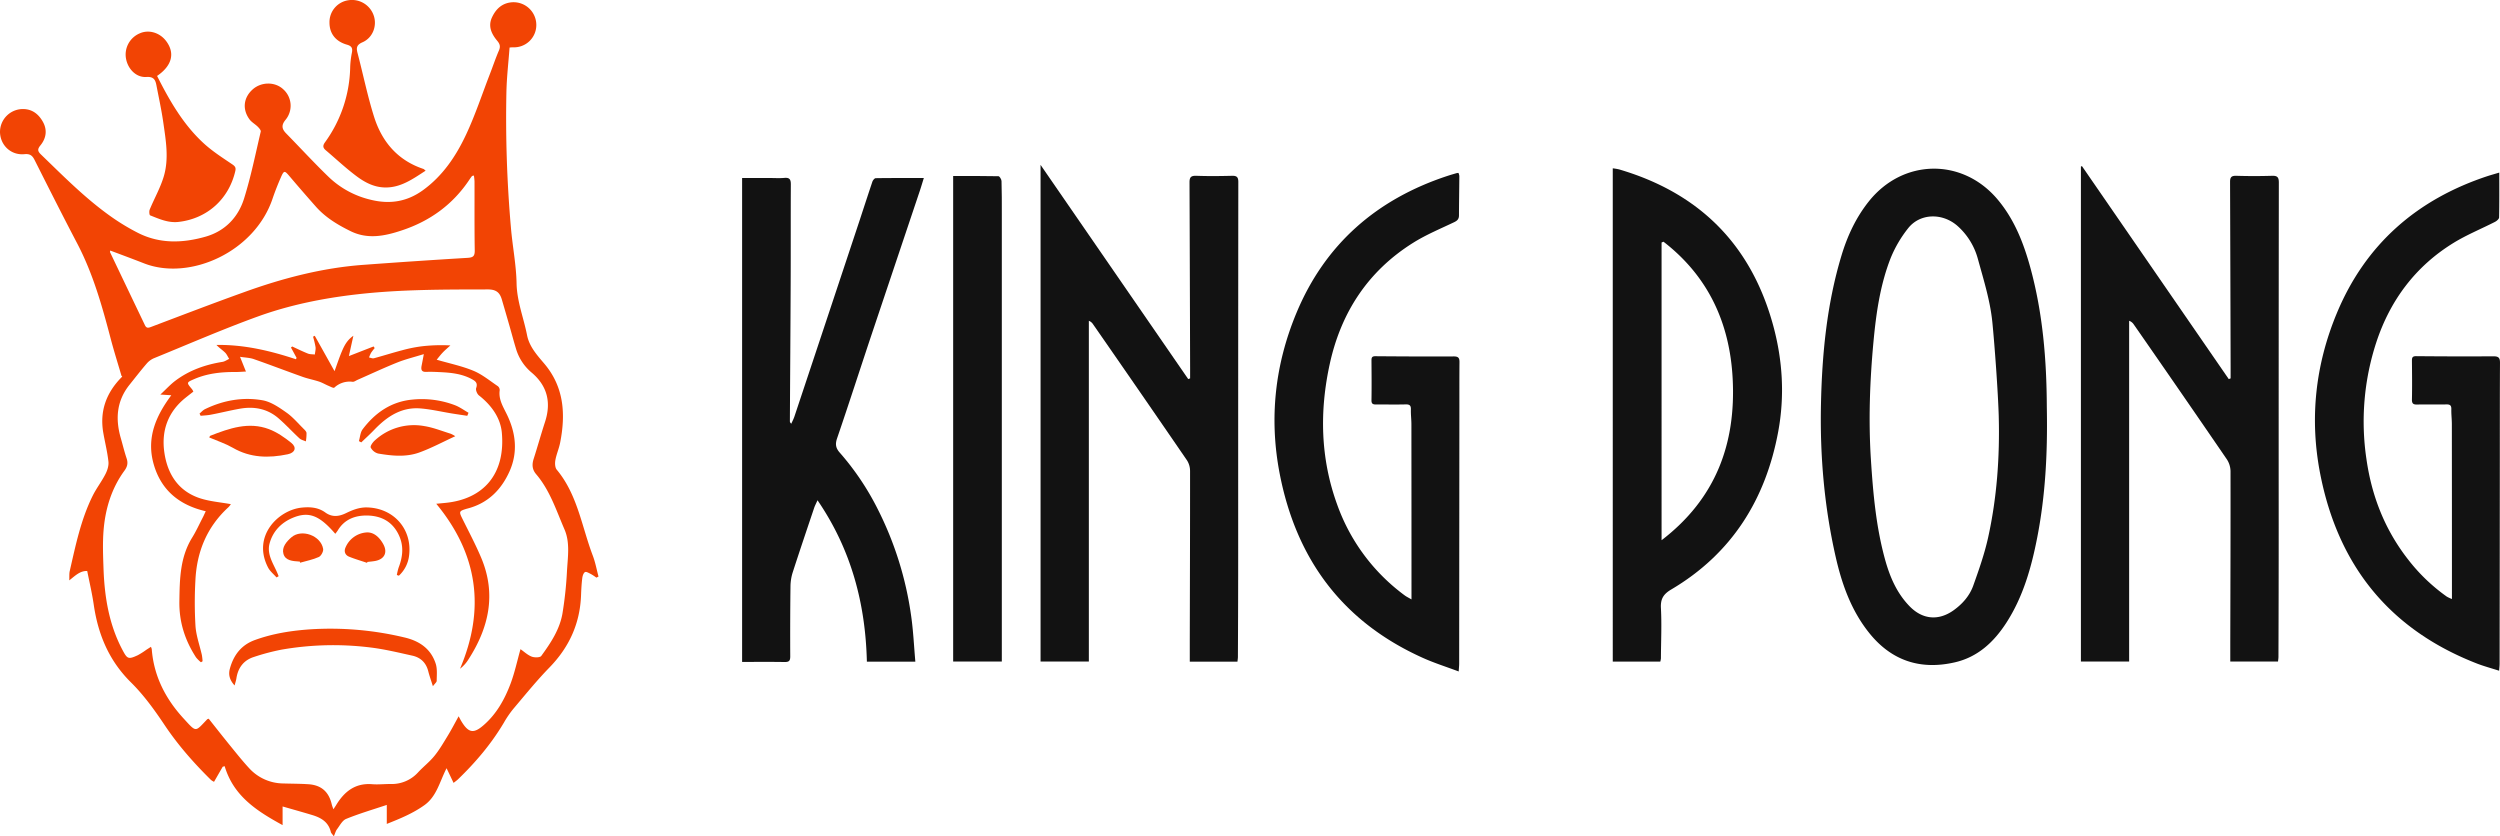 <svg id="Layer_1" data-name="Layer 1" xmlns="http://www.w3.org/2000/svg" viewBox="0 0 1788.08 598.17"><defs><style>.cls-1{fill:#f24404;}.cls-2{fill:#121212;}</style></defs><path class="cls-1" d="M403.38,275c-.78,10.52-2,21-2.25,31.48a896,896,0,0,0,3.2,97.07c1.1,13.38,3.8,26.7,4.06,40.08.26,13,5.07,24.73,7.5,37.1,1.59,8.07,7,14.11,12.16,20.17,14.3,16.74,15.55,36.21,11.51,56.69-.83,4.24-2.66,8.28-3.42,12.51-.4,2.2-.29,5.32,1,6.86C452,594.8,455,617.63,462.89,638.37c1.85,4.84,2.76,10,4.1,15l-1.52.78a35.44,35.44,0,0,0-3.7-2.46c-1.44-.73-3.49-2-4.4-1.54-1.16.65-1.82,2.83-2,4.43-.5,4-.71,8.07-.86,12.11-.75,20.31-8.53,37.32-22.72,51.84-9,9.26-17.22,19.42-25.6,29.32a71.35,71.35,0,0,0-6.86,10c-9,15.16-20.24,28.41-32.86,40.57-.89.85-1.92,1.55-3.15,2.54-1.64-3.48-3.08-6.51-5-10.51-5,9.79-7.07,20.11-15.76,26.36-8.23,5.92-17.44,9.68-27,13.48V816.7c-10,3.33-19.7,6.19-29.06,10-2.76,1.11-4.56,4.79-6.58,7.46-.91,1.19-1.27,2.8-2.23,5-1-1.45-1.93-2.21-2.15-3.13-1.71-7.15-7.05-10.21-13.37-12.11-6.87-2.07-13.78-4-21.13-6.11v13.34C222.45,821,205.94,810.32,199.61,789l-1.4.39L192,800.18a11.5,11.5,0,0,1-2.16-1.33C177.6,786.8,166.3,774,156.67,759.61c-7.18-10.76-14.92-21.48-24.07-30.53-15.7-15.52-23.49-34.16-26.62-55.48-1.16-8-3-15.83-4.68-24.19-5-.25-8.43,3.2-12.84,6.69.12-2.69-.1-4.78.35-6.71,4.22-18.42,8-37,16.54-54.07,2.65-5.26,6.33-10,9-15.25,1.37-2.67,2.44-6,2.13-8.9-.74-6.86-2.45-13.61-3.65-20.43-2.76-15.6,2.05-28.75,13-39.87.4-.4.76-.83,0-1-2.57-8.78-5.33-17.52-7.67-26.36C112,460,105.47,436.72,94.11,415.06c-10.38-19.79-20.44-39.76-30.5-59.73-1.63-3.24-3.41-4.43-7.24-4.06-9.51.91-17.16-6.25-17.45-15.65A16.4,16.4,0,0,1,55.75,319c6.36.16,10.76,3.67,13.78,9,3.39,6,2.45,11.89-1.71,17-2.34,2.87-1.92,4.27.55,6.64,16.39,15.84,32.42,32.1,51.22,45.16a157.06,157.06,0,0,0,17.76,10.64c15.76,8.09,32.3,7.5,48.72,2.8,13.85-4,23.24-13.83,27.44-27.29,4.89-15.65,8.14-31.83,11.91-47.83.22-.95-1.17-2.52-2.13-3.48-1.92-1.9-4.49-3.25-6-5.38-5.24-7.23-4.14-15.6,2.43-21.38,6.19-5.44,15.87-5.48,21.72-.08a15.77,15.77,0,0,1,1.72,21.89c-3.1,3.77-2.75,6.48.38,9.68,10.29,10.51,20.24,21.36,30.83,31.55a64.65,64.65,0,0,0,29.34,15.86c13.54,3.44,26,1.72,37.67-6.71,14.16-10.24,23.56-24.24,30.78-39.56,6.67-14.17,11.58-29.17,17.25-43.82,2.13-5.51,4-11.12,6.35-16.55,1.19-2.78.8-4.54-1.16-6.9-4-4.78-6.79-10.28-3.83-16.72,2.82-6.13,7.29-10.37,14.4-10.89a16.27,16.27,0,0,1,17.34,16.4,15.94,15.94,0,0,1-16.84,15.8C405.08,274.83,404.51,274.91,403.38,275ZM366.94,753.31c1.17,2.14,1.55,2.9,2,3.62,5.08,8.37,8.76,9,16,2.62,9.18-8,14.9-18.37,19.12-29.49,3-8,4.77-16.4,7.13-24.76,2.53,1.76,5,4.16,8,5.33,2,.78,6,.76,6.87-.49,6.79-9.34,13.29-19.06,15.21-30.73a271.74,271.74,0,0,0,3.16-29.72c.54-10.05,2.36-20.53-1.77-30.05-5.88-13.58-10.42-27.95-20.28-39.49-2.83-3.32-3.08-6.86-1.78-10.91,2.82-8.78,5.28-17.68,8.14-26.46,4.57-14,1.65-25.9-9.75-35.44a35.26,35.26,0,0,1-11.1-17.21c-1.64-5.38-3.07-10.82-4.62-16.22q-2.68-9.35-5.42-18.68c-1.46-5-4.08-7.23-10-7.22-31.24.06-62.47-.05-93.57,3.51-24.22,2.77-48.11,7.57-71,15.87-25,9.07-49.39,19.68-74,29.72a14.11,14.11,0,0,0-5.21,3.67c-4.33,5-8.39,10.27-12.54,15.45-9.22,11.51-10.17,24.39-6.23,38.07,1.4,4.85,2.57,9.78,4.18,14.55,1.15,3.38.51,6-1.57,8.81-9.27,12.7-13.68,27.31-14.92,42.76-.75,9.32-.32,18.77,0,28.14.78,19.93,4,39.32,13.49,57.23,3.45,6.55,4.2,7,11,3.84a55.84,55.84,0,0,0,6.17-3.93l3.22-2.07a8.44,8.44,0,0,1,.59,1.64c1.47,19.43,10,35.76,22.88,49.73,9.26,10.07,8,9.61,16.85.4.09-.1.27-.1,1-.36,5,6.32,10.15,12.87,15.39,19.32,4.46,5.47,8.84,11,13.64,16.18a33.36,33.36,0,0,0,24.19,10.81c6,.19,12.09.16,18.12.56,9.31.63,14.69,5.51,16.73,14.66a32.31,32.31,0,0,0,1.15,3.23c.92-1.42,1.45-2.2,1.94-3,5.88-9.66,13.63-15.86,25.71-14.91,4.43.36,8.92-.18,13.38-.14a25.39,25.39,0,0,0,19.6-8.44c3.74-4,8.15-7.42,11.58-11.65,3.59-4.41,6.48-9.41,9.46-14.29C361.68,763.12,364,758.69,366.94,753.31ZM117.76,420.2c-.09.63-.24,1-.14,1.16q12.48,26.16,25,52.31c1,2,2.17,2,4.16,1.23C169,466.49,191.11,458,213.41,450c27.68-10,56-17.42,85.49-19.58q37.25-2.75,74.52-5c3.86-.24,5.11-1.22,5.05-5.28-.26-16.48-.12-33-.16-49.46a36.31,36.31,0,0,0-.45-4.14c-.83.23-1.21.22-1.35.39-.63.78-1.21,1.6-1.77,2.44-11.86,17.91-28.33,29.78-48.49,36.43-12,4-24.22,6.59-36.53.56-9.26-4.54-18-9.8-24.9-17.6q-9.61-10.85-19-21.92c-3.3-3.9-3.79-4-5.91.81-2.2,5-4.23,10.12-6,15.31-12.72,38.1-58.83,58.89-91.39,46.62C134.4,426.41,126.21,423.36,117.76,420.2Z" transform="translate(-38.92 -241)"/><path class="cls-1" d="M151.27,295.31c9,17.83,18.78,34.87,33.46,48.29,6.21,5.68,13.43,10.28,20.4,15,2,1.38,2.64,2.38,2.08,4.77-4.67,20.1-20.13,34-40.56,36.35-7.36.85-13.82-2.11-20.34-4.69-.58-.23-.81-2.92-.33-4.09,3.3-8,7.65-15.59,10.09-23.79,3.79-12.75,1.46-25.84-.38-38.7-1.25-8.69-3.13-17.3-4.79-25.93-.75-4-1.63-6.84-7.26-6.46-7.35.51-13.37-5.79-14.63-13.34a16.44,16.44,0,0,1,9.93-17.89c6.42-2.83,14.21-.54,18.8,5.53C164.24,279,162,288,151.27,295.31Z" transform="translate(-38.92 -241)"/><path class="cls-1" d="M343.35,363.08c-9.31,6-17.89,12.29-29.33,12-7.6-.21-14-3.56-19.75-7.81-7.84-5.81-15-12.57-22.45-18.89-2-1.72-2.12-3.27-.51-5.52a94.45,94.45,0,0,0,18.06-53.28,63.76,63.76,0,0,1,1.21-10.75c.66-3.29,0-4.86-3.52-5.88-8.32-2.37-12.57-8.21-12.49-16.05a15.82,15.82,0,0,1,13.36-15.7,16.45,16.45,0,0,1,18.35,11.09c2.42,7.36-.82,15.77-8.08,18.94-4,1.74-4.61,3.73-3.59,7.58,4,15.17,7.11,30.62,11.81,45.57,5.64,18,16.93,31.32,35.39,37.46C342.17,362,342.45,362.34,343.35,363.08Z" transform="translate(-38.92 -241)"/><path class="cls-1" d="M186.08,606.65c-19-4.38-32-15.09-37.29-33.83-5.21-18.52,1.51-34.14,12.65-49.12l-7.83-.5c4.14-3.86,7.19-7.23,10.75-9.9,10-7.52,21.45-11.51,33.71-13.49,1.66-.27,3.18-1.4,4.77-2.13-1-1.52-1.68-3.29-2.93-4.51-1.92-1.87-4.2-3.35-6.16-5.45,19.62-.34,38.37,4.12,56.85,10.22l.44-1q-2-3.69-4-7.39l.87-.74c3.74,1.72,7.42,3.56,11.24,5.07,1.5.6,3.29.47,4.95.68.2-1.78.73-3.59.51-5.31a64.73,64.73,0,0,0-1.79-7.43l1.22-.67,14.15,25.32c1.94-5.31,3.39-9.77,5.21-14.08,1.75-4.13,3.77-8.18,8.26-11.23-1.09,4.91-2,9-3.2,14.52l17.66-6.89.79,1.17a40.51,40.51,0,0,0-2.61,3.41,23.77,23.77,0,0,0-1.43,3.31c1.16.21,2.43.84,3.47.57,6.65-1.79,13.22-3.9,19.89-5.64a102.33,102.33,0,0,1,13.92-2.87,121.09,121.09,0,0,1,20.9-.68c-1.83,1.68-3.76,3.28-5.47,5.08s-3.14,3.72-4.32,5.14c9.21,2.69,18.09,4.51,26.31,7.93,6.25,2.59,11.71,7.16,17.42,11a3.63,3.63,0,0,1,1.34,2.86c-.94,6.52,2.34,11.66,5,17.11,6.54,13.33,8.19,27.17,2,41-5.78,12.89-15.07,22.37-29.11,26.29-.83.23-1.67.44-2.49.7-4.28,1.35-4.47,2-2.46,6.12,4.71,9.56,9.76,19,13.88,28.8,10.89,26,5.38,50-9.32,72.75a24.63,24.63,0,0,1-5.88,6.47c18.07-42.54,13-81.67-17-118l6.46-.62c27.53-2.68,43.08-20.82,40.44-50.27-1-10.71-7.58-19.71-16.36-26.6-1.31-1-2.48-3.87-2-5.26,1.19-3.38-.24-4.79-2.76-6.2-7-3.91-14.71-4.79-22.5-5.17-3.45-.17-6.92-.35-10.36-.2s-3.94-1.56-3.42-4.33c.48-2.49,1-5,1.59-8.38-6.89,2.14-13.13,3.65-19,6-9.58,3.84-18.94,8.24-28.4,12.4-1.18.52-2.44,1.52-3.55,1.39a16.07,16.07,0,0,0-13.06,4.18c-.6.52-2.81-.73-4.21-1.32-2.25-.94-4.37-2.24-6.67-3-3.8-1.25-7.78-2-11.54-3.31-11.76-4.19-23.42-8.67-35.21-12.79-2.9-1-6.13-1.05-9.81-1.63l4.23,10.55c-3,.13-5.39.34-7.74.32-10-.05-19.8,1-29.11,5-5.77,2.52-5.8,2.46-1.65,7.38a11,11,0,0,1,.89,1.65c-1.83,1.43-3.71,2.88-5.57,4.37-12.63,10.13-17.44,23.62-15.15,39.26,2.25,15.41,10,27.54,25.44,32.63,7,2.3,14.56,2.85,22.11,4.23a14.87,14.87,0,0,1-1.71,2.16c-15.42,14.12-22.75,32-23.66,52.61a283.11,283.11,0,0,0,.07,32.44c.5,7,3,13.77,4.56,20.66a41.77,41.77,0,0,1,.51,4.48l-1.15.73a23.13,23.13,0,0,1-3.55-3.51c-7.86-12.15-12.12-25.19-11.9-40,.24-15.89.42-31.5,9.14-45.62,2.88-4.65,5.15-9.68,7.67-14.54C184.6,609.93,185,608.88,186.08,606.65Z" transform="translate(-38.92 -241)"/><path class="cls-1" d="M348.54,731.81c-1.35-4.3-2.5-7.47-3.32-10.73-1.55-6.11-5.49-9.84-11.4-11.14-9.94-2.2-19.9-4.63-30-5.85a215.76,215.76,0,0,0-63.62,1.57,158.86,158.86,0,0,0-19.54,5.17c-7.44,2.33-11.51,7.74-12.67,15.44-.23,1.48-.73,2.92-1.28,5-3.55-3.91-4.57-7.71-3.38-12,2.68-9.76,8.17-17,18-20.54,13-4.7,26.49-6.76,40.1-7.65a227.24,227.24,0,0,1,66.79,5.85c10.64,2.48,18.88,8.05,22.34,18.79,1.21,3.76.73,8.13.7,12.22C351.27,728.89,350,729.85,348.54,731.81Z" transform="translate(-38.92 -241)"/><path class="cls-1" d="M236.7,654c-2.06-2.36-4.69-4.43-6.08-7.14-11.57-22.38,7.37-41.08,24.06-42.79,6-.61,11.81-.22,16.94,3.5,4.77,3.46,9.63,2.93,14.65.5,4.78-2.32,9.54-4.27,15.19-4.14,19.16.47,32.61,15.71,30,34.82a23.14,23.14,0,0,1-7.24,14l-1.46-.49a40.52,40.52,0,0,1,1.27-5.3c3.07-8,3.88-15.78-.14-23.86-4.53-9.12-12.25-13-21.61-13.37-8.76-.29-16.82,2.36-21.77,10.66a27.64,27.64,0,0,1-1.79,2.4c-11.36-13.2-18.92-16.22-30.42-11.43-8.22,3.43-14.23,9.66-16.56,18.31s3.74,15.76,6.45,23.46Z" transform="translate(-38.92 -241)"/><path class="cls-1" d="M188.58,553.88c.12-.19.37-1.06.87-1.26,13.54-5.28,27.31-10.15,41.82-4.69,5.77,2.17,11.15,5.91,16,9.82,4.1,3.3,2.69,7.07-2.54,8.16-13.6,2.84-26.77,2.62-39.3-4.65C200.3,558.29,194.53,556.44,188.58,553.88Z" transform="translate(-38.92 -241)"/><path class="cls-1" d="M364.54,553c-8.92,4.1-17.09,8.51-25.73,11.64-9.52,3.45-19.59,2.42-29.4.75a8.45,8.45,0,0,1-5.34-4.29c-.49-1.06,1.49-3.84,3-5.14a41.28,41.28,0,0,1,35.15-10.24c6.44,1,12.65,3.52,18.94,5.46A18.64,18.64,0,0,1,364.54,553Z" transform="translate(-38.92 -241)"/><path class="cls-1" d="M373.12,538.4c-3.63-.55-7.27-1.07-10.89-1.66-7.51-1.22-15-3-22.53-3.61-13.62-1.12-23.91,5.75-32.95,15.13-3,3.15-6.28,6.11-9.43,9.15l-1.7-.91c.83-2.83,1-6.19,2.62-8.39,8.93-11.85,20.4-19.84,35.53-21.3a66.61,66.61,0,0,1,30.53,4c3.43,1.31,6.49,3.58,9.72,5.42Z" transform="translate(-38.92 -241)"/><path class="cls-1" d="M181.63,536.8c1.31-1.08,2.46-2.48,4-3.2,13-6.3,27-8.79,41.09-6.3,6,1.06,11.81,5.08,17,8.73,4.66,3.25,8.43,7.82,12.54,11.86.8.79,1.81,1.82,1.89,2.81a35.44,35.44,0,0,1-.46,6c-1.54-.7-3.38-1.07-4.57-2.16-5.18-4.77-9.92-10-15.27-14.59-7.85-6.66-17.22-8.39-27.17-6.66-7.07,1.23-14,3-21.09,4.33-2.35.46-4.77.53-7.16.78Z" transform="translate(-38.92 -241)"/><path class="cls-1" d="M301.45,643.57c-4.31-1.46-8.7-2.72-12.91-4.44-2.77-1.14-3.73-3.73-2.51-6.51a17.62,17.62,0,0,1,14.68-10.77c5.42-.56,9.59,3.42,12.27,8.22,3.37,6,1,10.88-5.71,12.15-1.84.34-3.71.47-5.57.7Z" transform="translate(-38.92 -241)"/><path class="cls-1" d="M253.32,642.63l-.43,0c-4.53-.31-9.84-.56-11.24-5.48-1.35-4.73,2.19-8.8,5.7-11.85,7.23-6.27,21.08-1.29,22.7,8.29.3,1.77-1.45,5.05-3.09,5.78-4.22,1.92-8.91,2.8-13.41,4.1Z" transform="translate(-38.92 -241)"/><path class="cls-2" d="M783.16,358.92c35.61,51.67,70.62,102.44,105.62,153.22l1.35-.51V504.1q-.18-66.35-.43-132.69c0-3.83,1.2-4.8,5-4.67,8.47.31,17,.21,25.43,0,3.41-.09,4.47,1,4.47,4.41q-.12,130.86-.09,261.73,0,39-.2,78c0,1-.2,2.11-.32,3.36h-34.1c0-5.15,0-10.14,0-15.12.09-40.42.23-80.84.2-121.26a14.11,14.11,0,0,0-2.17-7.57q-33.51-48.87-67.32-97.53a6,6,0,0,0-2.9-2.3V714.14H783.16Z" transform="translate(-38.92 -241)"/><path class="cls-2" d="M693.61,714.26H658.94c-1-41.37-11.08-80.06-35.31-115.46-1.06,2.39-1.87,3.89-2.41,5.49-5.15,15.33-10.34,30.64-15.3,46a34.38,34.38,0,0,0-1.62,10q-.31,25.1-.17,50.21c0,3-.75,4-3.89,4-10.09-.18-20.19-.07-30.54-.07V368.31h19.55c3.56,0,7.14.25,10.67-.07,3.71-.34,4.65,1.11,4.63,4.6-.13,23.68,0,47.37-.12,71.05-.13,32.8-.38,65.6-.56,98.4,0,.49.17,1,1,1.77.77-1.74,1.68-3.42,2.27-5.21q23.37-70.19,46.67-140.4c3-9.16,6-18.36,9.07-27.5.34-1,1.54-2.5,2.36-2.51,11.19-.17,22.38-.11,34.43-.11-1.06,3.41-1.91,6.32-2.87,9.18q-17.37,51.78-34.75,103.56c-8.18,24.5-16.08,49.08-24.44,73.51-1.45,4.24-.85,7.06,2,10.24a191.11,191.11,0,0,1,27.24,40.61,242.79,242.79,0,0,1,23.73,75.94C692.13,692.11,692.61,703,693.61,714.26Z" transform="translate(-38.92 -241)"/><path class="cls-2" d="M1082.22,721.25c-9.3-3.49-18-6.21-26.27-10-57.11-25.9-89.9-70.51-101.72-131.28-7.7-39.62-3.45-78.13,11.94-115.12,20.52-49.31,57.44-81.4,108.16-98.08,2.07-.68,4.17-1.28,6.26-1.9a9.16,9.16,0,0,1,1.46-.2,7.77,7.77,0,0,1,.64,2.17c-.06,9.39-.24,18.78-.26,28.17,0,2.53-1.07,3.76-3.36,4.86-9.94,4.76-20.23,9-29.52,14.85-32.21,20.2-51.45,49.77-59.5,86.39-7.42,33.82-6.76,67.52,5.15,100.47a138.11,138.11,0,0,0,48.45,65.3c1.24.92,2.67,1.59,4.81,2.84v-7.19q0-59-.06-118c0-3.53-.48-7.08-.37-10.6.1-2.87-.84-3.77-3.75-3.69-7,.19-13.94,0-20.91.07-2.19,0-3.58-.22-3.53-3,.16-9.38.07-18.78,0-28.17,0-1.92,0-3.38,2.75-3.36,18.73.16,37.46.26,56.19.15,3.22,0,4,1.14,4,4-.1,10.48-.06,21-.07,31.44q-.08,92.26-.15,184.53C1082.55,717.25,1082.39,718.58,1082.22,721.25Z" transform="translate(-38.92 -241)"/><path class="cls-2" d="M720.65,366.89c11.12,0,21.76-.08,32.4.15.79,0,2.15,2.22,2.19,3.44.24,7.62.2,15.24.21,22.87V714.13h-34.8Z" transform="translate(-38.92 -241)"/><path class="cls-2" d="M1528,359.81l105,152.33,1.33-.5c0-2.78,0-5.55,0-8.32q-.16-66.15-.39-132.29c0-3.4,1.09-4.39,4.53-4.29q12.71.39,25.43,0c3.75-.12,4.92.93,4.92,4.78q-.16,123.51-.1,247,0,46.14-.17,92.28c0,1-.19,2.11-.31,3.37h-34.15c0-4.82,0-9.52,0-14.23.1-40.56.25-81.12.18-121.68a16.11,16.11,0,0,0-2.58-8.65q-33.14-48.39-66.62-96.53a6.54,6.54,0,0,0-3.32-2.64V714.13h-34.5v-354Z" transform="translate(-38.92 -241)"/><path class="cls-2" d="M1502.91,534.91c.49,30.26-1.05,60.4-6.83,90.17-4.19,21.57-10.07,42.65-22.19,61.39-8.85,13.68-20.34,24.44-36.7,28.23-24.67,5.72-45.45-1.11-61.36-21-12.72-15.87-19.42-34.48-23.88-54-8.21-36-11.39-72.56-10.62-109.38.76-36,4.18-71.69,14.62-106.36,4.25-14.15,10.41-27.44,19.77-39.11,24.44-30.45,66.89-31.05,92-1.13,12,14.28,18.61,31.26,23.44,48.95,8.83,32.39,11.55,65.53,11.7,99Zm-39-63.49c-1.53-15.31-6.24-30.27-10.33-45.17a48.5,48.5,0,0,0-14.31-23.41c-10.85-9.78-27.14-9.47-35.7,1.55a86.87,86.87,0,0,0-12.31,21c-7.58,19.23-10.46,39.63-12.37,60.08-2.63,28.19-3.64,56.45-1.8,84.76,1.53,23.63,3.63,47.15,9.86,70.12,3.46,12.76,8.41,24.68,17.85,34.35,9.2,9.42,20.64,10.46,31.36,2.82,6.39-4.56,11.48-10.37,14.09-17.64,4-11.21,8-22.56,10.58-34.16,6.36-28.68,8.44-58,7.65-87.19C1468,521.7,1465.57,488.15,1463.91,471.42Z" transform="translate(-38.92 -241)"/><path class="cls-2" d="M1226.42,714.22h-34V361.39a41.43,41.43,0,0,1,4.61.79c57.69,17,94.63,54.18,110.27,112.13,6.69,24.83,8.12,50.1,3.49,75.23-8.94,48.5-33.12,87.38-76.42,113-5.66,3.34-7.86,6.74-7.5,13.4.64,11.94.05,23.94,0,35.92A17.08,17.08,0,0,1,1226.42,714.22Zm2.27-300.35-1.36.59V627.39c39-29.89,53.28-69.35,50.84-115.69C1276.08,472,1260.68,438.56,1228.69,413.87Z" transform="translate(-38.92 -241)"/><path class="cls-2" d="M1826.49,364.44c0,11.16.09,21.61-.14,32.05,0,1.12-1.71,2.58-3,3.23-9.8,5-20.11,9.2-29.47,14.94-27.26,16.72-45.36,41-55.29,71a182.11,182.11,0,0,0-7.11,83.73c3.8,26.72,13.36,50.9,30.08,72.15a129.55,129.55,0,0,0,27.41,26.2,27.13,27.13,0,0,0,3.65,1.7c0-6.4,0-12.07,0-17.73q0-53.68-.06-107.38c0-3.53-.46-7.07-.37-10.6.07-2.69-.83-3.54-3.54-3.48-7,.17-14-.06-20.91.09-2.83.06-3.79-.71-3.73-3.68.2-9.12.08-18.24,0-27.36,0-2.08,0-3.58,3-3.56,18.46.17,36.92.24,55.37.1,3.68,0,4.63,1.2,4.61,4.67-.14,22.31-.1,44.63-.12,66.95q-.06,74.1-.15,148.2c0,1.47-.19,2.93-.34,5.07-5.47-1.76-10.58-3.14-15.48-5-62.85-24.31-99.58-70.12-112.44-135.54-7.78-39.57-3.57-78.12,11.81-115.13,20.55-49.47,57.54-81.66,108.44-98.31C1821.15,366,1823.62,365.3,1826.49,364.44Z" transform="translate(-38.92 -241)"/></svg>